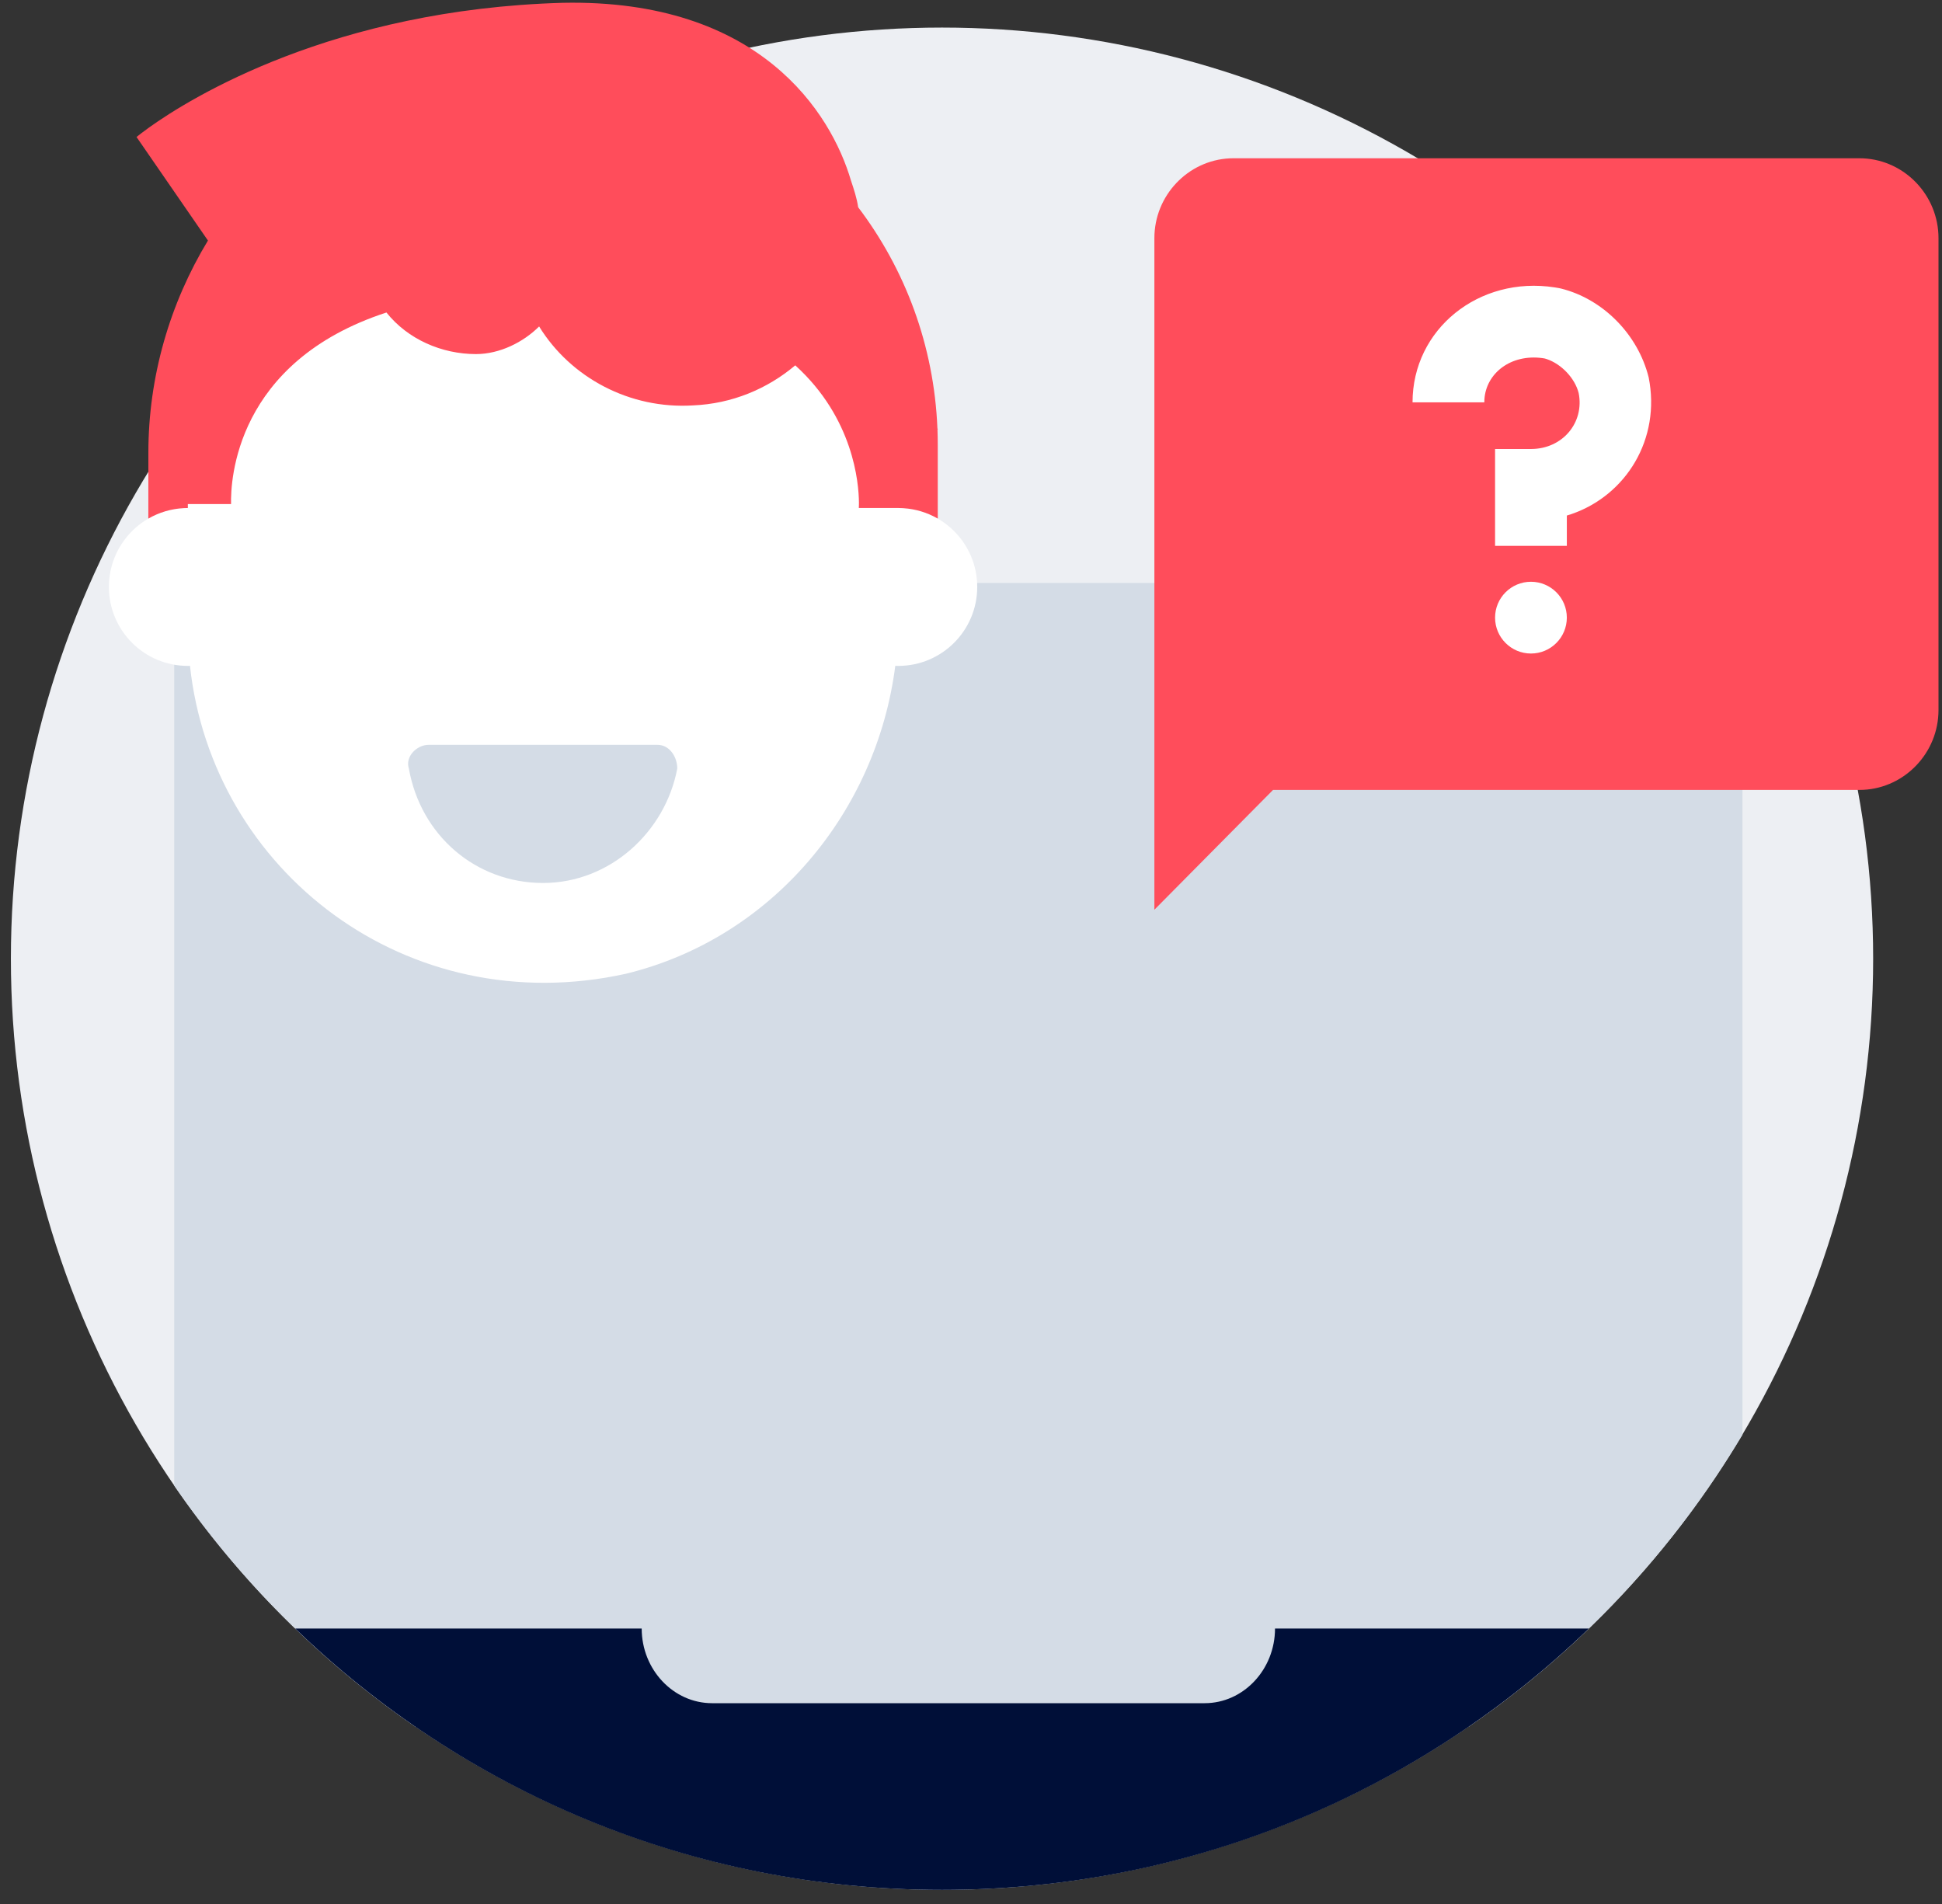 <svg width="102px" height="100px" viewBox="0 0 102 100" version="1.1" xmlns="http://www.w3.org/2000/svg" xmlns:xlink="http://www.w3.org/1999/xlink">
	<rect x="0" y="0" width="102" height="100" fill="#333333" stroke="none"/>
	<g id="Simulate" transform="translate(-8, -13)">
		<circle id="BG-Circle" fill="#EDEFF3" fill-rule="nonzero" cx="57.478" cy="63.354" r="48.906"></circle>
		<path d="M95.776,43.62 C97.835,43.62 99.52,45.309 99.52,47.374 L99.521,88.353 C95.893,94.441 90.979,99.675 85.155,103.68 L29.801,103.68 C24.849,100.276 20.556,95.983 17.152,91.031 L17.152,47.374 C17.152,45.309 18.837,43.62 20.896,43.62 L95.776,43.62 Z" id="Laptop-Screen" fill="#D4DCE6" fill-rule="nonzero"></path>
		<path d="M41.704,98.532 C41.704,100.689 43.367,102.454 45.4,102.454 L45.4,102.454 L71.272,102.454 C73.305,102.454 74.968,100.689 74.968,98.532 L74.968,98.532 L91.453,98.532 C82.655,107.031 70.677,112.26 57.478,112.26 C44.279,112.26 32.301,107.031 23.503,98.532 Z" id="Laptop-Bottom" fill="#000F38" fill-rule="nonzero"></path>
		<path d="M40.877,18.329 C49.376,20.195 55.181,28.28 55.181,36.987 L55.181,39.681 C57.471,39.681 59.327,41.538 59.327,43.828 C59.327,46.117 57.471,47.974 55.181,47.974 L55.023,47.971 C54.04,55.654 48.559,62.27 40.877,64.143 C29.371,66.679 19.148,58.756 17.978,47.971 L17.866,47.974 C15.576,47.974 13.72,46.117 13.72,43.828 C13.72,41.607 15.465,39.794 17.659,39.687 L17.866,39.681 L17.866,36.572 C17.866,24.756 28.646,15.634 40.877,18.329 Z M42.535,52.12 L30.512,52.12 C29.89,52.12 29.268,52.742 29.475,53.364 C30.097,56.888 32.999,59.375 36.523,59.375 C40.048,59.375 42.95,56.68 43.572,53.364 C43.572,52.783 43.211,52.203 42.657,52.128 L42.535,52.12 Z" id="Face" fill="#FFFFFF" fill-rule="nonzero"></path>
		<path d="M105.661,21.312 C107.877,21.312 109.702,23.087 109.811,25.298 L109.816,25.507 L109.816,50.293 C109.816,52.53 108.058,54.373 105.868,54.483 L105.661,54.488 L74.864,54.488 L68.632,60.78 L68.632,25.507 C68.632,23.27 70.39,21.427 72.58,21.317 L72.787,21.312 L105.661,21.312 Z M52.693,22.475 C52.85,22.945 53.006,23.414 53.073,23.884 C55.537,27.134 57.058,31.138 57.236,35.5 L57.254,35.535 L57.239,35.566 C57.249,35.831 57.254,36.097 57.254,36.365 L57.254,40.236 C56.712,39.923 56.092,39.728 55.431,39.689 L55.181,39.681 L53.108,39.681 L53.113,39.516 L53.114,39.382 C53.104,38.365 52.831,34.962 49.769,32.188 C48.306,33.425 46.441,34.207 44.401,34.292 C41.084,34.499 37.975,32.84 36.316,30.146 C35.487,30.975 34.243,31.597 32.999,31.597 C31.21,31.597 29.42,30.824 28.297,29.413 C20.351,32.006 20.107,38.257 20.136,39.474 L17.865,39.473 L17.866,39.681 L17.659,39.687 C16.981,39.72 16.346,39.916 15.791,40.237 L15.793,36.779 C15.793,32.781 16.923,28.929 18.922,25.634 L15.171,20.195 L15.429,19.992 L15.837,19.691 C18.016,18.135 25.495,13.491 37.56,13.147 C47.925,12.939 51.657,18.951 52.693,22.475 Z" id="Color" fill="#ff4d5b"></path>
		<path d="M88.411,43.555 C89.451,43.555 90.295,44.398 90.295,45.439 C90.295,46.48 89.451,47.324 88.411,47.324 C87.37,47.324 86.526,46.48 86.526,45.439 C86.526,44.398 87.37,43.555 88.411,43.555 Z M89.658,28.094 L89.889,28.133 L89.998,28.157 C92.181,28.703 94.028,30.549 94.593,32.82 C95.24,36.054 93.413,39.007 90.541,39.999 L90.295,40.077 L90.295,41.67 L86.526,41.67 L86.526,36.582 L88.411,36.582 C90.074,36.582 91.224,35.195 90.917,33.646 C90.722,32.866 90.013,32.121 89.24,31.86 L89.133,31.828 L89.009,31.808 C87.356,31.586 86.056,32.599 85.966,33.977 L85.961,34.132 L82.191,34.132 C82.191,30.288 85.677,27.477 89.658,28.094 Z" id="Question" fill="#FFFFFF" fill-rule="nonzero"></path>
	</g>
</svg>
